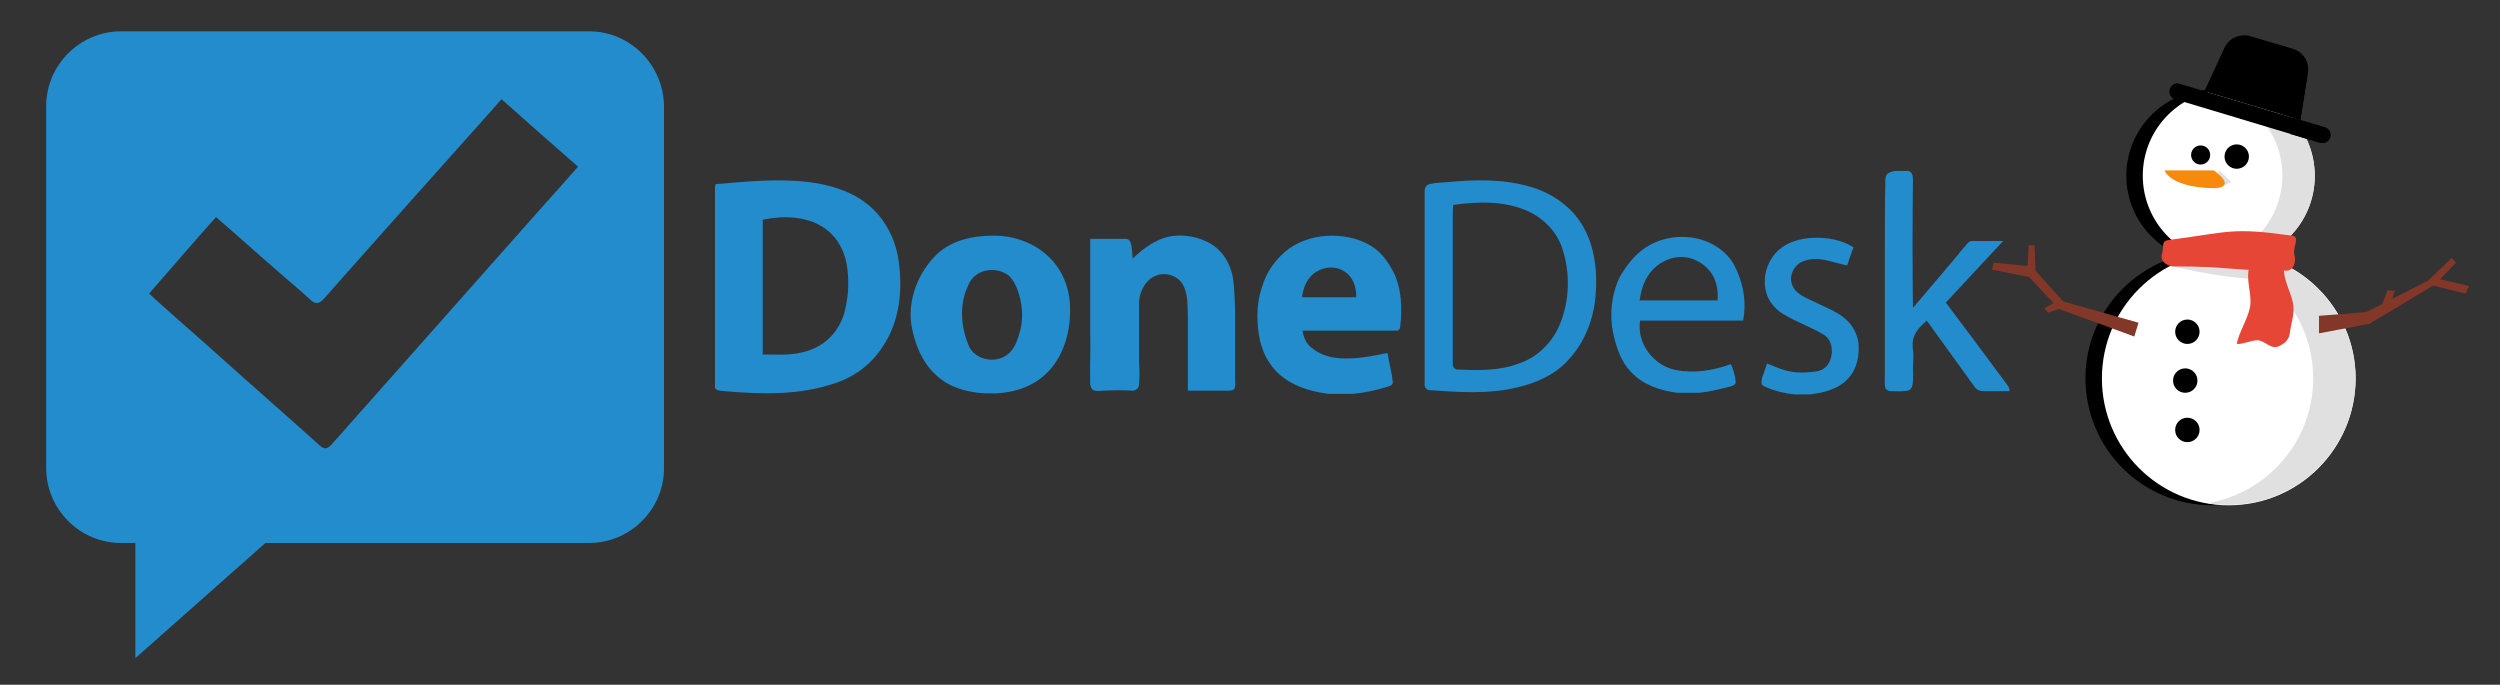 <?xml version="1.0" encoding="utf-8"?>
<!-- Generator: Adobe Illustrator 19.0.0, SVG Export Plug-In . SVG Version: 6.00 Build 0)  -->
<svg version="1.1" id="Layer_1" xmlns="http://www.w3.org/2000/svg" xmlns:xlink="http://www.w3.org/1999/xlink" x="0px" y="0px"
	 viewBox="82 356.6 471 129" style="enable-background:new 82 356.6 471 129;" xml:space="preserve">
<rect x="82" y="356.6" width="471" height="129" fill="#333333" stroke="none"/>
<style type="text/css">
	.st0{display:none;}
	.st1{display:inline;fill:#238CCD;}
	.st2{display:inline;fill:#9E9E9E;}
	.st3{fill:#238CCD;}
	.st4{fill:#FFFFFF;}
	.st5{fill:#E0E0E0;}
	.st6{fill:#833729;}
	.st7{fill:#E64636;}
	.st8{display:none;fill:#F7890B;}
	.st9{fill:#F7890B;}
</style>
<g id="Layer_2" class="st0">
	<rect id="XMLID_38_" y="134.6" class="st1" width="612" height="524.4"/>
</g>
<g id="Layer_3" class="st0">
	<rect id="XMLID_56_" y="134.6" class="st2" width="612" height="524.4"/>
</g>
<g id="Layer_1_1_">
	<path id="XMLID_61_" class="st3" d="M193,362.5h-88.2c-7.7,0-14.1,6.3-14.1,14.1v68.2c0,7.7,6.3,14.1,14.1,14.1h2.7v21.7l24.5-21.7
		h61c7.7,0,14.1-6.3,14.1-14.1v-68.2C207,368.8,200.7,362.5,193,362.5z M184.5,395.2c-13.3,15-26.6,30-39.9,45
		c-0.9,1-1.5,1.2-2.5,0.2c-6-5.4-12.1-10.7-18.1-16.1c-4.1-3.7-8.3-7.3-12.4-11c-0.4-0.4-0.9-0.8-1.5-1.4c4.2-4.8,8.3-9.6,12.6-14.4
		c4.4,3.8,8.6,7.6,12.9,11.3c1.6,1.4,3.3,2.8,4.9,4.3c1,0.9,1.7,0.7,2.5-0.2c4-4.5,8-9,11.9-13.4c6.9-7.7,13.8-15.5,20.7-23.2
		c0.2-0.3,0.5-0.6,0.9-1c4.8,4.3,9.6,8.5,14.4,12.7C188.7,390.5,186.6,392.9,184.5,395.2z"/>
	<g id="XMLID_15_">
		<g id="XMLID_475_">
			<g id="XMLID_477_">
				<circle id="XMLID_37_" cx="498.8" cy="389.7" r="16.2"/>
				<circle id="XMLID_36_" cx="498.8" cy="427.9" r="23.9"/>
				<circle id="XMLID_479_" class="st4" cx="501.9" cy="427.9" r="23.9"/>
				<path id="XMLID_478_" class="st5" d="M501.9,404.1c-1.4,0-2.7,0.1-4,0.3c11.3,1.9,19.9,11.7,19.9,23.5s-8.6,21.6-19.9,23.5
					c1.3,0.2,2.6,0.3,4,0.3c13.2,0,23.9-10.7,23.9-23.9C525.7,414.7,515,404.1,501.9,404.1z"/>
			</g>
			<path id="XMLID_476_" class="st5" d="M491,406.7c0,0,14.9,3.7,21.3,2.1l0.4-1.2L491,406.7z"/>
		</g>
		<polygon id="XMLID_483_" class="st6" points="457.6,406.1 457.3,407.4 464.3,408.8 468.9,413.7 467.1,414.7 467.9,415.5 
			469.9,414.8 484.1,420 484.9,417.4 470.7,413.4 465.5,407.6 465.3,402.8 464.2,402.8 464,406.7 		"/>
		<g id="XMLID_480_">
			<circle id="XMLID_482_" class="st4" cx="501.9" cy="389.7" r="16.2"/>
			<path id="XMLID_481_" class="st5" d="M501.9,373.4c-1.1,0-2.1,0.1-3.1,0.3c7.5,1.4,13.2,8,13.2,16c0,7.9-5.7,14.5-13.2,16
				c1,0.2,2,0.3,3.1,0.3c9,0,16.2-7.3,16.2-16.2C518.1,380.7,510.8,373.4,501.9,373.4z"/>
		</g>
		<g id="XMLID_472_">
			<path id="XMLID_474_" class="st7" d="M512.7,407.6c-10.6,0-10.6-0.8-21.1-0.8c-1.3,0-2.7-1-2.3-2.3c0.5-1.6-0.3-2.5,1.4-2.7
				c11.5-1.5,11.7-2.4,23.1-0.8c1.7,0.2,0,2.2,0.5,3.8C514.6,406,514.1,407.6,512.7,407.6z"/>
			<path id="XMLID_473_" class="st7" d="M503.4,421.4c1.1,0.1,2.8-0.7,3.9-0.7s2.2,1.3,3.3,1.3c0.6,0,1-0.3,1.5-0.6
				c0.7-0.4,1.2-1.2,1.3-2c0.2-1.7,0.8-3.3,0.7-5c-0.2-2.2-1.6-4.3-1.8-6.6c-0.2-2.2,0.9-4.7,0.7-6.9c-0.6,0-1.8,0.9-2.4,0.9
				s-1.2-1.2-1.8-1.2c-0.6,0-0.6,0.8-1.2,0.8c-0.2,2.2-1.7,4.1-2,6.3c-0.3,2.2,0.7,4.6,0.3,6.8C505.4,416.9,503.8,419.2,503.4,421.4
				z"/>
		</g>
		<g id="XMLID_461_">
			<circle id="XMLID_468_" cx="494.1" cy="419.1" r="2.3"/>
			<circle id="XMLID_465_" cx="493.7" cy="428.3" r="2.3"/>
			<circle id="XMLID_462_" cx="494.1" cy="437.6" r="2.3"/>
		</g>
		<g id="XMLID_456_">
			<polygon id="XMLID_460_" class="st5" points="500.1,388.7 502.4,390.9 499.3,392.3 			"/>
			<path id="XMLID_457_" class="st8" d="M498.7,388.3l-9,0.7l8.4,3.2c1.2,0.5,2.5-0.3,2.7-1.6l0,0C501,389.3,500,388.2,498.7,388.3z
				"/>
		</g>
		<polygon id="XMLID_454_" class="st6" points="528.4,417.6 529.7,416.8 529.7,416.8 531.6,415.7 540.4,410.4 546.5,411.9 
			547.2,410.5 541.7,409.2 544.7,406.1 543.9,405.2 539.4,409.5 532.7,412.9 533.2,411.4 531.8,411.3 530.8,413.9 527.8,415.4 
			518.9,416.1 518.9,419.4 		"/>
		<g id="XMLID_447_">
			<circle id="XMLID_451_" cx="496.6" cy="385.8" r="1.8"/>
			<circle id="XMLID_448_" cx="503.4" cy="386.1" r="2.3"/>
		</g>
		<g id="XMLID_431_">
			<g id="XMLID_439_">
				<path id="XMLID_443_" d="M515.4,379.2l-18.1-5.4l3.8-8.2c0.8-1.8,2.9-2.7,4.8-2.2l8.1,2.4c1.9,0.6,3.1,2.5,2.8,4.4L515.4,379.2z
					"/>
				<path id="XMLID_440_" d="M516.8,370.3c0.3-2-0.9-3.9-2.8-4.4l-3.9-1.2c1.9,0.6,3.1,2.5,2.8,4.4l-1.4,8.9l3.9,1.2L516.8,370.3z"
					/>
			</g>
			<g id="XMLID_432_">
				<path id="XMLID_436_" d="M519.1,383.5l-27.3-8.2c-0.8-0.2-1.3-1.1-1-1.9l0,0c0.2-0.8,1.1-1.3,1.9-1l27.3,8.2
					c0.8,0.2,1.3,1.1,1,1.9l0,0C520.8,383.3,519.9,383.7,519.1,383.5z"/>
				<path id="XMLID_433_" d="M520,380.6l-6.1-1.8c0.8,0.2,1.3,1.1,1,1.9c-0.2,0.8-1.1,1.3-1.9,1l6.1,1.8c0.8,0.2,1.6-0.2,1.9-1
					C521.2,381.7,520.8,380.8,520,380.6z"/>
			</g>
		</g>
	</g>
	<path id="XMLID_17_" class="st9" d="M489.8,388.7h9.3c0,0,5.5,3.8-1.5,3.3S489.8,388.7,489.8,388.7z"/>
	<g id="XMLID_57_">
		<path id="XMLID_55_" class="st3" d="M439.4,388.8h2.2c0.8,0.3,0.8,1.2,0.8,1.9c-0.1,8-0.1,16,0,23.9c3.3-3.9,6.6-7.7,9.8-11.6
			c0.4-0.4,0.7-1,1.3-1c2,0,3.9,0,5.9,0c-3.6,3.9-7.2,7.7-10.8,11.6c3.9,5.2,7.8,10.4,11.7,15.7c0.2,0.3,0.3,0.6,0.3,1
			c-1.6,0-3.2,0-4.8,0c-0.7,0-1.3-0.2-1.7-0.7c-3-4.2-6.1-8.4-9.1-12.6c-1,0.9-2.1,1.9-2.5,3.3c-0.2,0.7-0.2,1.5-0.1,2.2
			c0.2,1.2,0,2.4,0,3.6c0,1,0.1,2.1-0.1,3.1c-0.1,0.5-0.4,0.9-0.9,1c-1,0.2-2,0.1-3,0.1c-0.4,0-1-0.1-1.2-0.6
			c-0.2-0.9-0.1-1.8-0.1-2.6c0-7.6,0-15.1,0-22.7c0-4.6,0-9.2,0.1-13.8c0-0.5,0.1-1.1,0.6-1.4C438.4,388.9,438.9,388.8,439.4,388.8z
			"/>
		<g id="XMLID_79_">
			<path id="XMLID_80_" class="st3" d="M216.8,391.3c5.8-0.5,11.7-1.1,17.6-0.4c3.8,0.5,7.7,1.6,10.8,4c3.4,2.6,5.5,6.6,6.1,10.8
				c0.8,5.5,0.2,11.5-3,16.2c-2.1,3.3-5.3,5.7-9,6.9c-6.7,2.3-13.8,2.1-20.7,1.5c-0.7-0.1-1.5,0-1.9-0.6v-37.8
				C216.7,391.7,216.8,391.4,216.8,391.3z M225.7,398c0,8.5,0,16.9,0,25.4c0.8,0,1.6,0,2.3,0c2.9,0.1,5.9-0.2,8.4-1.7
				c2.4-1.4,4.2-3.9,4.8-6.7c0.7-2.8,0.8-5.8,0.3-8.7c-0.5-2.8-2.1-5.5-4.6-7C233.7,397.3,229.5,397.2,225.7,398z"/>
		</g>
		<g id="XMLID_75_">
			<path id="XMLID_76_" class="st3" d="M354.8,390.9c5.3-0.5,10.7-0.6,15.9,1c3.8,1.2,7.3,3.6,9.4,7.1c2.4,4,2.9,8.9,2.5,13.4
				c-0.4,4.6-2.2,9.1-5.5,12.4c-2.5,2.6-5.9,4-9.3,4.8c-5.4,1.3-11,0.9-16.5,0.5c-0.6,0-1-0.7-0.9-1.2c0-12.1,0-24.2,0-36.3
				c0-0.6,0.3-1.2,0.9-1.3C352.5,391,353.7,391,354.8,390.9z M355.8,395.2c-0.1,0.7-0.1,1.5-0.1,2.2c0,9.3,0,18.6,0,27.9
				c0,0.4,0.3,0.8,0.7,0.9c3.9,0.2,8,0.3,11.7-1.1c3.4-1.1,6.2-3.8,7.6-7c2.1-4.7,2.2-10.3,0.5-15.1c-1.2-3.2-3.9-5.7-7-6.9
				C364.9,394.4,360.2,394.6,355.8,395.2z"/>
		</g>
		<path id="XMLID_50_" class="st3" d="M302.1,401.2c2.8-0.6,5.9,0,8.3,1.5c2,1.3,3.3,3.5,3.8,5.8c0.4,2.2,0.4,4.5,0.5,6.7
			c0,4.3,0,8.6,0,12.9c0,0.6,0.2,1.4-0.3,1.9c-0.5,0.3-1.2,0.2-1.8,0.2c-2.3,0-4.6,0-6.8,0c0-4.6,0-9.2,0-13.7
			c-0.1-2.1,0.1-4.3-0.9-6.2c-0.9-1.7-3.2-2.5-5-1.8c-2,0.7-3.2,2.9-3.3,5c0,3.8,0,7.7,0,11.5c0.1,1.3,0.1,2.7,0,4
			c0,0.6-0.5,1.2-1.2,1.2c-1.8-0.1-3.6-0.1-5.4,0c-0.6,0-1.3,0.2-2-0.1c-0.4-0.2-0.5-0.7-0.6-1.1c-0.1-3.2,0.1-6.3,0-9.5
			c0-6,0-11.9,0-17.9c2.2,0,4.4,0,6.6,0c0.6-0.1,1,0.5,1.1,1c0.2,0.9,0.2,1.8,0.3,2.7C297.4,403.4,299.6,401.8,302.1,401.2z"/>
		<g id="XMLID_70_">
			<path id="XMLID_71_" class="st3" d="M324.9,403.4c2.3-1.6,5.2-2.4,8-2.4s5.8,0.7,8.1,2.4c1.5,1.1,2.6,2.7,3.5,4.4
				c1.6,3.2,1.7,6.9,1.3,10.4c0,0.3-0.3,0.7-0.6,0.7c-5.9,0-11.9,0-17.8,0c0.2,1.3,0.7,2.5,1.8,3.3c1.5,1.2,3.4,1.8,5.3,1.9
				c3,0.2,6-0.4,8.9-1c0.3,1.8,0.8,3.6,1,5.4c0.1,0.5-0.4,0.8-0.8,0.9c-2.2,0.7-4.5,1.2-6.7,1.4h-4.6c-4.2-0.5-8.7-2.1-11.1-5.8
				c-1.8-2.6-2.3-5.9-2.3-9c0-1.8,0.3-3.7,0.9-5.4C320.6,407.7,322.5,405.2,324.9,403.4z M330,407.8c-1.7,1-2.5,3-2.7,4.8
				c3.4,0,6.8,0,10.2,0c0.1-1.9-0.6-3.9-2.3-4.9C333.7,406.7,331.6,406.8,330,407.8z"/>
		</g>
		<g id="XMLID_66_">
			<path id="XMLID_67_" class="st3" d="M258.5,404.5c2.8-2.6,6.7-3.5,10.4-3.5c3.9-0.1,8,1.3,10.8,4.1c2.7,2.6,4,6.4,3.9,10.1
				c0,4.2-1.3,8.6-4.3,11.6c-2.5,2.5-5.9,3.7-9.4,3.9h-2.5c-3.2-0.2-6.6-1.1-9-3.4c-2.7-2.4-4.1-6-4.7-9.5
				C253,413,255,407.9,258.5,404.5z M267.7,407.6c-1.5,0.3-2.8,1.4-3.3,2.8c-1.7,3.5-1.4,7.7,0.1,11.3c1.1,2.7,5,3.5,7.3,1.7
				c1.2-0.9,1.8-2.4,2.2-3.8c0.8-2.4,0.7-5.1,0-7.5c-0.4-1.3-1-2.8-2.1-3.7C270.6,407.5,269,407.3,267.7,407.6z"/>
		</g>
		<g id="XMLID_62_">
			<path id="XMLID_63_" class="st3" d="M392.1,403.2c2.9-1.9,6.6-2.4,9.9-1.6c2.8,0.7,5.3,2.4,6.7,4.9c1.7,3.2,2.4,6.9,1.7,10.5
				c-6.5,0-12.9,0-19.4,0c-0.7,4.2,2.5,8.5,6.7,9.3c3.5,0.7,7.1,0.1,10.4-1.1c0.5,1.1,0.8,2.2,0.9,3.3c0.1,0.6-0.6,0.8-1,0.9
				c-1.9,0.5-3.9,1-5.8,1.2H398c-3.1-0.4-6.3-1.4-8.6-3.8c-2-2-2.9-4.8-3.5-7.5c-0.7-3.5-0.3-7.3,1.3-10.6
				C388.4,406.7,389.9,404.6,392.1,403.2z M393.4,407.4c-1.5,1.5-2.2,3.7-2.5,5.8c4.9,0,9.8,0,14.7,0c0.1-1.5-0.1-3-0.7-4.3
				c-0.9-1.9-2.7-3.2-4.6-3.7C397.7,404.6,395.1,405.6,393.4,407.4z"/>
		</g>
		<path id="XMLID_14_" class="st3" d="M417.1,403.7c1.8-1.6,4.2-2.2,6.6-2.3c2.6-0.1,5.3,0.4,7.5,1.8c-0.4,1.1-0.8,2.2-1.2,3.4
			c-2.7-0.5-5.5-1.9-8.2-0.8c-1.8,0.6-2.9,2.8-2.1,4.6c0.7,1.7,2.6,2.3,4.2,3.1c1.8,0.9,3.7,1.6,5.3,2.8c1.5,1.1,2.6,2.8,2.9,4.7
			c0.3,2.4-0.2,5.1-1.9,6.9c-1.8,2-4.6,2.7-7.2,3h-3c-1.8-0.2-3.5-0.6-5.1-1.3c-0.4-0.1-0.7-0.3-1-0.6c-0.1-0.4,0-0.9,0.1-1.3
			c0.3-0.8,0.6-1.7,0.9-2.6c0.9,0.3,1.7,0.7,2.6,1c2.1,0.8,4.3,0.8,6.5,0.5c1.1-0.1,2.1-0.7,2.6-1.7c0.9-1.7,0.7-4.3-1.1-5.3
			c-2.5-1.5-5.3-2.4-7.8-4c-1.4-0.9-2.6-2.4-3-4.1C414,408.7,415,405.6,417.1,403.7z"/>
	</g>
</g>
</svg>
